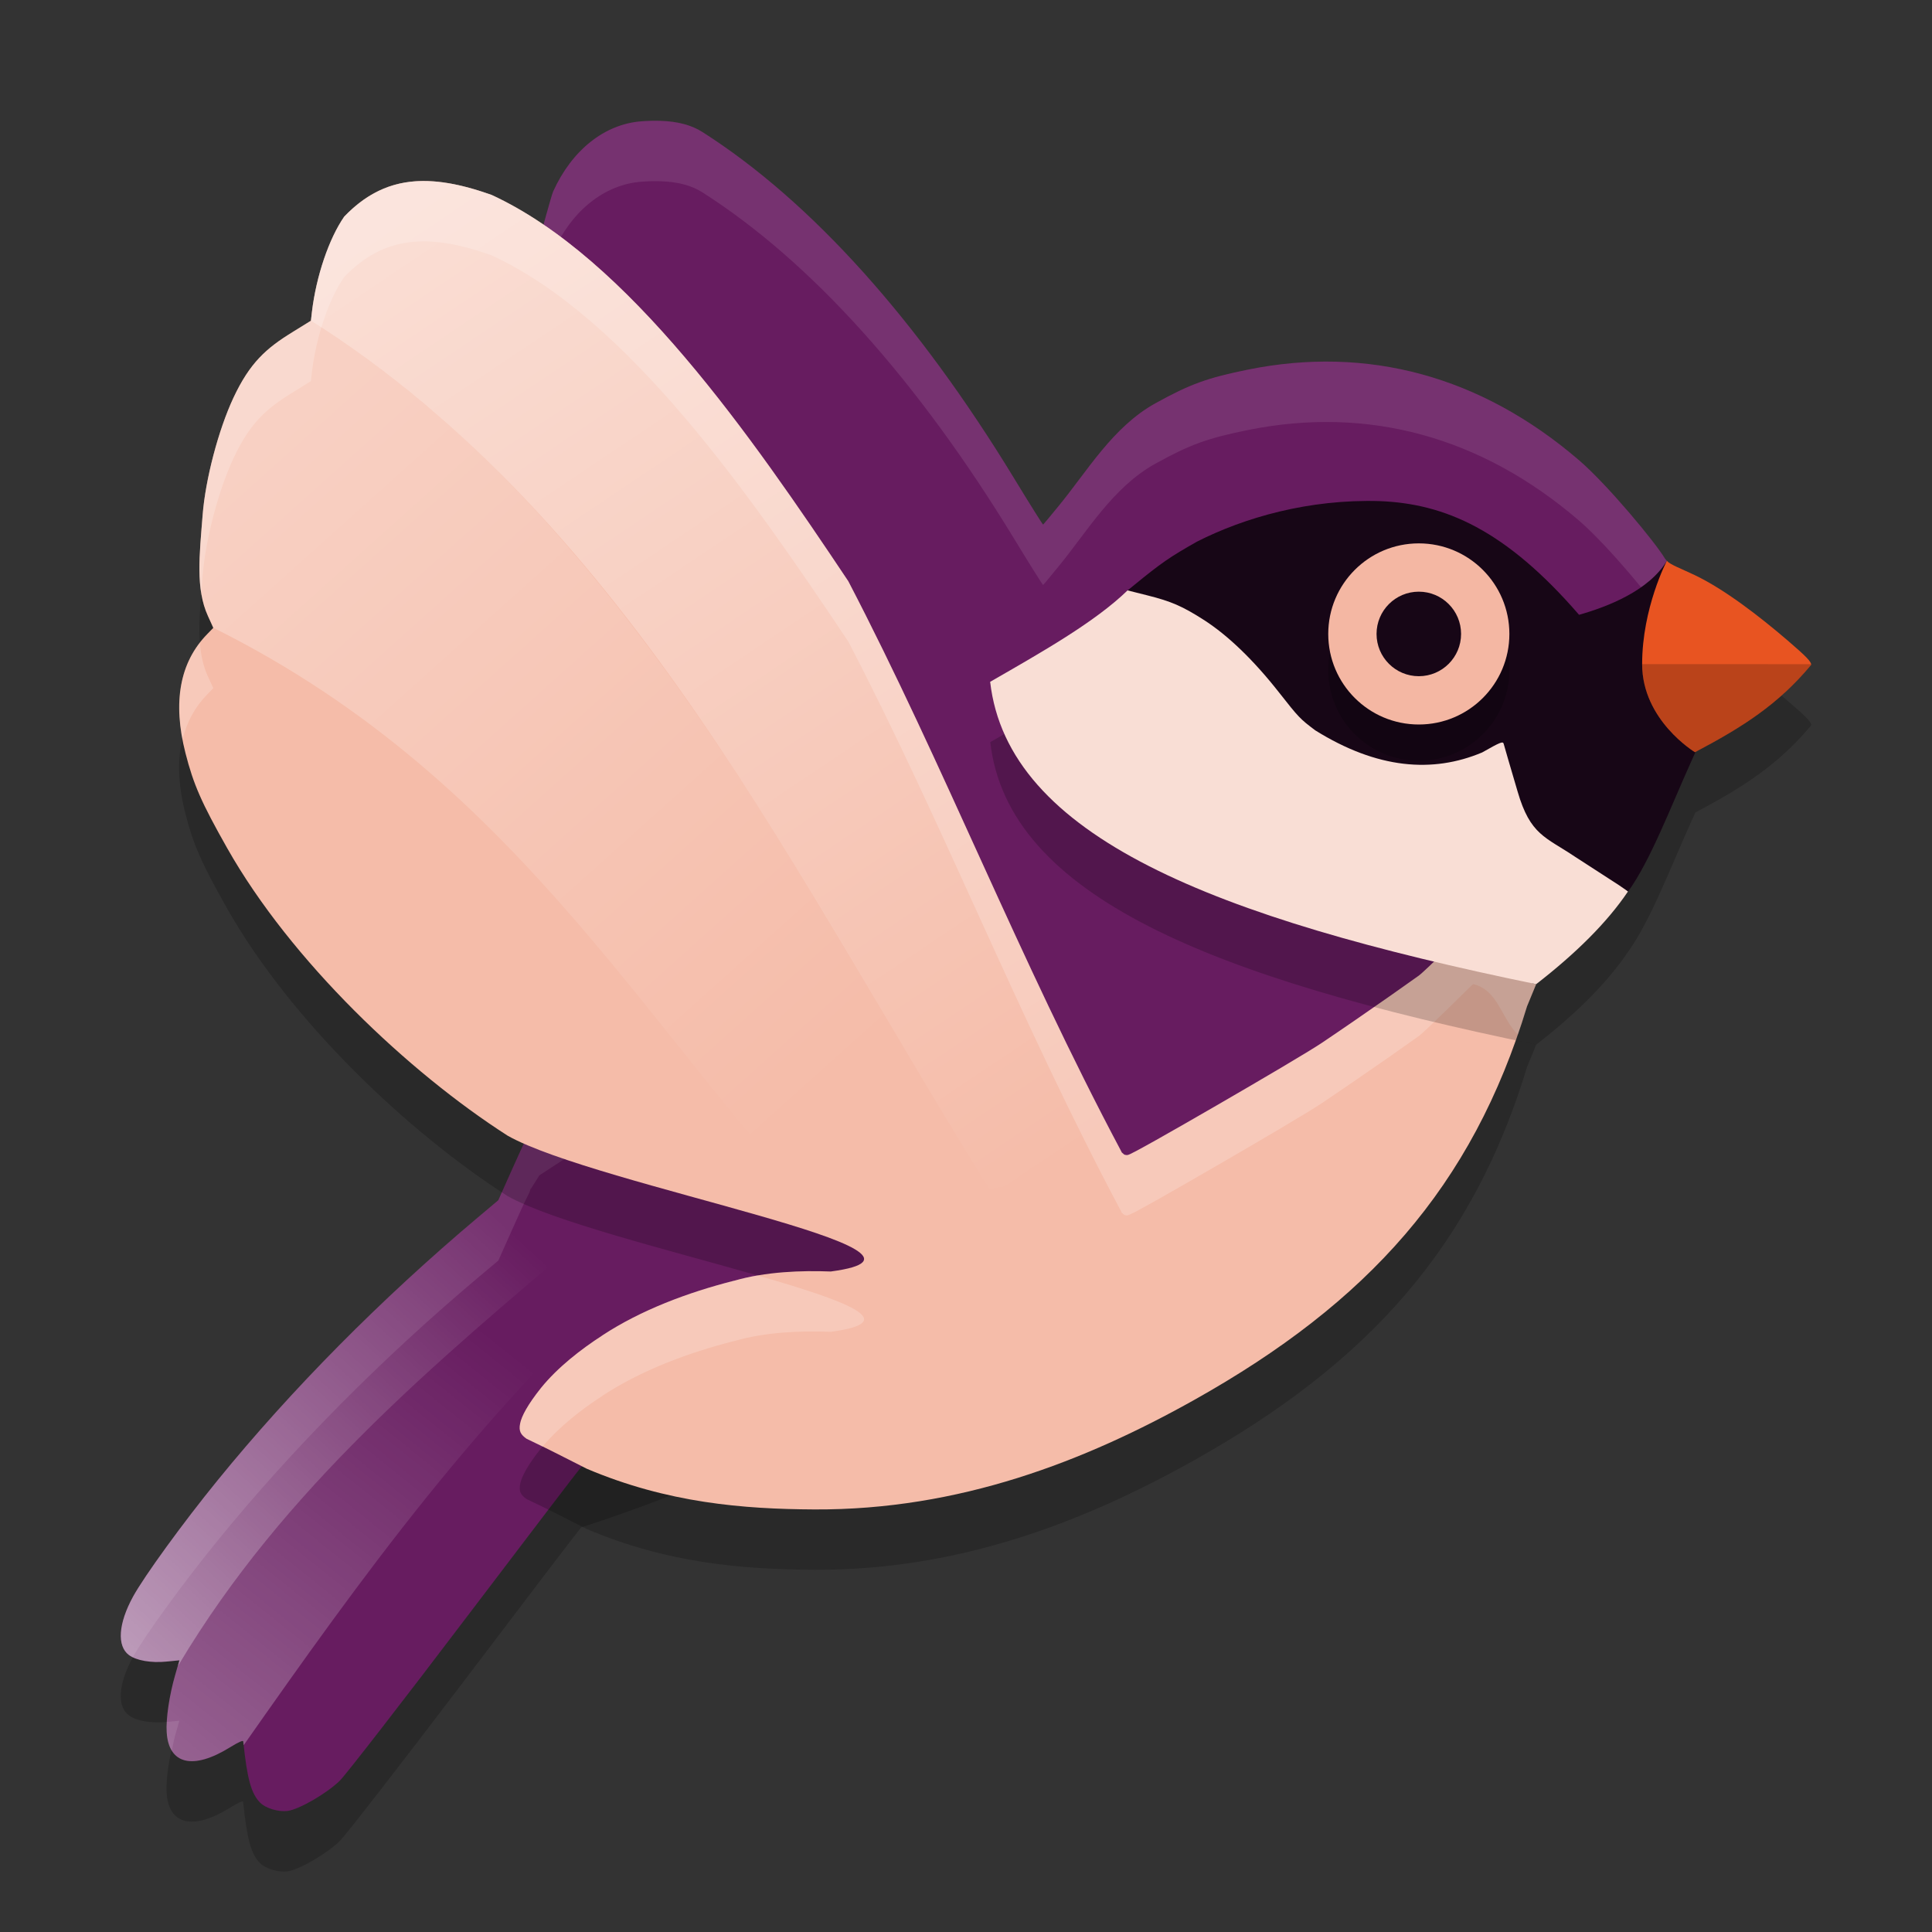 <svg xmlns="http://www.w3.org/2000/svg" xmlns:xlink="http://www.w3.org/1999/xlink" width="32" height="32" version="1.1">
 <rect width="100%" height="100%" fill="#333333" stroke="none"/>
 <defs>
  <linearGradient id="linearGradient24366">
   <stop style="stop-color:#ffffff" offset="0"/>
   <stop style="stop-color:#ffffff;stop-opacity:0" offset="1"/>
  </linearGradient>
  <linearGradient id="linearGradient24368" x1="10.851" x2="25.973" y1="6.316" y2="28.879" gradientTransform="matrix(0.7,0,0,0.7,-0.8,-0.8)" gradientUnits="userSpaceOnUse" xlink:href="#linearGradient24366"/>
  <linearGradient id="linearGradient24475" x1="7.503" x2="20.999" y1="11.573" y2="26.616" gradientTransform="matrix(0.7,0,0,0.7,-0.8,-0.8)" gradientUnits="userSpaceOnUse" xlink:href="#linearGradient24366"/>
  <linearGradient id="linearGradient26229" x1="4.28" x2="13.307" y1="40.068" y2="30.327" gradientTransform="matrix(0.7,0,0,0.7,-0.8,-0.8)" gradientUnits="userSpaceOnUse" xlink:href="#linearGradient24366"/>
  <linearGradient id="linearGradient26237" x1="5.404" x2="13.103" y1="42.613" y2="33.017" gradientTransform="matrix(0.7,0,0,0.7,-0.8,-0.8)" gradientUnits="userSpaceOnUse" xlink:href="#linearGradient24366"/>
 </defs>
 <path style="opacity:0.2" d="M 10.936 3.002 C 10.839 2.999 10.733 3.001 10.621 3.01 C 10.013 3.056 9.472 3.487 9.162 4.172 C 9.107 4.293 8.497 6.601 8.484 6.623 C 12.199 9.368 13.207 11.503 14.938 15.547 L 8.934 19.467 L 8.793 19.691 L 8.787 19.688 C 8.783 19.712 8.774 19.745 8.748 19.793 C 8.714 19.854 8.59 20.124 8.471 20.393 L 8.254 20.879 L 7.912 21.166 C 6.31 22.515 4.829 24.011 3.604 25.518 C 3.035 26.216 2.39 27.104 2.203 27.445 C 1.959 27.891 1.933 28.262 2.135 28.412 C 2.256 28.502 2.498 28.546 2.756 28.521 L 2.971 28.5 L 2.9 28.748 C 2.804 29.086 2.746 29.468 2.76 29.691 C 2.792 30.227 3.196 30.322 3.811 29.941 C 3.946 29.857 4.025 29.821 4.027 29.844 C 4.092 30.468 4.159 30.711 4.309 30.861 C 4.399 30.952 4.611 31.015 4.76 30.996 C 4.949 30.972 5.406 30.708 5.625 30.496 C 5.721 30.403 6.663 29.19 7.717 27.801 C 8.755 26.431 9.589 25.338 9.625 25.299 C 16.641 23.024 17.566 19.684 18.393 21.959 C 18.192 23.265 21.517 20.268 21.93 19.99 C 22.549 19.573 24.312 18.227 24.412 18.141 L 24.891 17.182 C 19.879 16.104 16.684 14.763 16.402 12.291 C 17.261 11.797 18.132 11.305 18.676 10.779 L 18.773 10.697 C 19.235 10.32 19.374 10.226 19.828 9.969 C 20.564 9.596 21.546 9.302 22.635 9.297 C 22.707 9.297 22.78 9.297 22.854 9.299 C 23.932 9.342 24.936 9.775 26.154 11.184 C 26.622 11.052 27.313 10.785 27.609 10.289 C 27.597 10.275 27.583 10.263 27.574 10.248 C 27.423 9.993 26.633 9.035 26.154 8.623 C 24.524 7.222 22.648 6.725 20.678 7.121 C 20.004 7.257 19.713 7.361 19.137 7.68 C 18.436 8.067 18.01 8.8 17.539 9.375 C 17.4 9.545 17.283 9.687 17.277 9.689 C 17.272 9.692 17.058 9.353 16.805 8.936 C 15.2 6.298 13.435 4.334 11.637 3.188 C 11.453 3.07 11.226 3.011 10.936 3.002 z"/>
 <path style="fill:#671c60" d="m 10.936,2.001 c -0.097,-0.003 -0.202,-2.736e-4 -0.314,0.008 -0.608,0.046 -1.15,0.477 -1.46,1.162 -0.055,0.121 -0.665,2.43 -0.677,2.451 3.715,2.745 4.723,4.881 6.453,8.925 l -6.003,3.92 -0.141,0.224 -0.007,-0.004 c -0.004,0.024 -0.012,0.058 -0.038,0.105 -0.034,0.061 -0.158,0.33 -0.278,0.599 L 8.253,19.88 7.913,20.167 c -1.602,1.349 -3.084,2.846 -4.309,4.352 -0.568,0.699 -1.213,1.585 -1.4,1.926 -0.244,0.445 -0.27,0.818 -0.068,0.968 0.121,0.09 0.363,0.133 0.621,0.108 l 0.215,-0.021 -0.071,0.247 c -0.097,0.338 -0.153,0.72 -0.139,0.943 0.032,0.535 0.435,0.631 1.05,0.25 0.136,-0.084 0.215,-0.12 0.217,-0.097 0.065,0.624 0.132,0.867 0.282,1.017 0.091,0.091 0.302,0.154 0.451,0.135 0.19,-0.024 0.647,-0.288 0.865,-0.5 0.096,-0.093 1.036,-1.305 2.09,-2.695 1.039,-1.369 1.873,-2.463 1.909,-2.502 7.016,-2.275 7.941,-5.616 8.768,-3.341 -0.2,1.306 3.126,-1.69 3.538,-1.967 0.62,-0.417 2.381,-1.764 2.481,-1.85 L 25.93,14.098 28.075,12.459 C 27.625,11.972 27.751,11.402 27.729,10.863 27.707,10.333 27.533,9.835 27.608,9.29 27.596,9.276 27.583,9.262 27.574,9.247 27.423,8.992 26.634,8.036 26.155,7.624 24.524,6.222 22.647,5.724 20.677,6.12 20.003,6.256 19.713,6.36 19.136,6.68 c -0.701,0.388 -1.125,1.12 -1.597,1.695 -0.139,0.17 -0.257,0.312 -0.262,0.314 -0.005,0.003 -0.218,-0.336 -0.472,-0.753 C 15.2,5.298 13.434,3.335 11.636,2.188 11.452,2.071 11.226,2.01 10.936,2.001 Z"/>
 <path style="fill:#ffffff;opacity:0.1" d="M 10.936 2.002 C 10.839 1.999 10.733 2.001 10.621 2.01 C 10.013 2.056 9.472 2.487 9.162 3.172 C 9.107 3.293 8.497 5.601 8.484 5.623 C 8.563 5.681 8.633 5.738 8.709 5.795 C 8.897 5.096 9.127 4.251 9.162 4.172 C 9.472 3.487 10.013 3.056 10.621 3.01 C 10.733 3.001 10.839 2.999 10.936 3.002 C 11.226 3.011 11.453 3.07 11.637 3.188 C 13.435 4.334 15.2 6.298 16.805 8.936 C 17.058 9.353 17.272 9.692 17.277 9.689 C 17.283 9.687 17.4 9.545 17.539 9.375 C 18.01 8.8 18.436 8.067 19.137 7.68 C 19.713 7.361 20.004 7.257 20.678 7.121 C 22.648 6.725 24.524 7.222 26.154 8.623 C 26.633 9.035 27.423 9.993 27.574 10.248 C 27.583 10.263 27.597 10.275 27.609 10.289 C 27.534 10.835 27.707 11.333 27.729 11.863 C 27.74 12.142 27.714 12.429 27.746 12.709 L 28.074 12.459 C 27.625 11.972 27.751 11.402 27.729 10.863 C 27.707 10.333 27.534 9.835 27.609 9.289 C 27.597 9.275 27.583 9.263 27.574 9.248 C 27.423 8.993 26.633 8.035 26.154 7.623 C 24.524 6.222 22.648 5.725 20.678 6.121 C 20.004 6.257 19.713 6.361 19.137 6.68 C 18.436 7.067 18.01 7.8 17.539 8.375 C 17.4 8.545 17.283 8.687 17.277 8.689 C 17.272 8.692 17.058 8.353 16.805 7.936 C 15.2 5.298 13.435 3.334 11.637 2.188 C 11.453 2.07 11.226 2.011 10.936 2.002 z M 14.6 14.768 L 8.934 18.467 L 8.793 18.691 L 8.787 18.688 C 8.783 18.712 8.774 18.745 8.748 18.793 C 8.714 18.854 8.59 19.124 8.471 19.393 L 8.254 19.879 L 7.912 20.166 C 6.31 21.515 4.829 23.011 3.604 24.518 C 3.035 25.216 2.39 26.104 2.203 26.445 C 1.959 26.891 1.933 27.262 2.135 27.412 C 2.153 27.426 2.178 27.436 2.201 27.447 C 2.202 27.446 2.203 27.446 2.203 27.445 C 2.39 27.104 3.035 26.216 3.604 25.518 C 4.829 24.011 6.31 22.515 7.912 21.166 L 8.254 20.879 L 8.471 20.393 C 8.59 20.124 8.714 19.854 8.748 19.793 C 8.774 19.745 8.783 19.712 8.787 19.688 L 8.793 19.691 L 8.934 19.467 L 14.938 15.547 C 14.82 15.272 14.712 15.026 14.6 14.768 z M 2.971 28.5 L 2.762 28.521 C 2.758 28.583 2.757 28.643 2.76 28.691 C 2.767 28.819 2.798 28.921 2.846 28.998 C 2.864 28.914 2.877 28.83 2.9 28.748 L 2.971 28.5 z"/>
 <path style="opacity:0.2" d="M 7.092 4 C 6.562 3.982 6.114 4.158 5.701 4.588 C 5.448 4.952 5.237 5.573 5.166 6.164 L 5.15 6.312 L 4.844 6.502 C 4.408 6.77 4.139 7.009 3.867 7.59 C 3.619 8.12 3.404 8.937 3.357 9.525 C 3.304 10.202 3.237 10.751 3.443 11.203 L 3.533 11.398 L 3.432 11.502 C 2.976 11.967 2.854 12.629 3.07 13.473 C 3.204 13.994 3.336 14.294 3.762 15.047 C 4.819 16.915 6.763 18.758 8.408 19.811 C 9.888 20.644 16.19 21.736 13.76 22.059 C 13.271 22.04 12.683 22.06 12.158 22.213 L 12.156 22.213 L 12.154 22.213 C 11.392 22.407 10.619 22.698 9.979 23.117 L 9.979 23.119 C 9.621 23.35 9.239 23.646 8.963 23.986 C 8.742 24.263 8.638 24.458 8.615 24.582 C 8.592 24.706 8.626 24.761 8.723 24.83 C 9.068 24.992 9.39 25.16 9.721 25.326 C 11.06 25.895 12.313 25.994 13.49 26 C 15.89 26.012 17.967 25.202 19.787 24.182 C 22.65 22.576 24.388 20.661 25.295 17.666 L 25.445 17.301 C 24.855 17.179 24.292 17.053 23.75 16.924 C 23.657 17.012 23.529 17.139 23.5 17.16 C 23.37 17.253 23.201 17.372 23.016 17.502 C 22.645 17.761 22.21 18.059 21.9 18.268 C 21.683 18.414 20.895 18.878 20.15 19.309 C 19.778 19.524 19.421 19.73 19.152 19.881 C 19.018 19.956 18.905 20.018 18.826 20.061 C 18.787 20.082 18.756 20.096 18.732 20.107 C 18.721 20.113 18.712 20.117 18.701 20.121 C 18.696 20.123 18.69 20.127 18.68 20.129 C 18.677 20.129 18.674 20.13 18.67 20.131 C 18.666 20.131 18.655 20.131 18.654 20.131 C 18.654 20.131 18.623 20.123 18.623 20.123 C 18.623 20.123 18.582 20.088 18.582 20.088 L 18.576 20.08 L 18.574 20.072 C 16.869 16.869 15.637 13.673 14.051 10.627 C 12.442 8.22 10.405 5.273 8.143 4.229 C 7.756 4.091 7.41 4.011 7.092 4 z"/>
 <path style="fill:#f5bca9" d="M 5.702,3.587 C 5.449,3.952 5.238,4.573 5.167,5.164 L 5.15,5.312 4.843,5.502 C 4.408,5.77 4.138,6.009 3.866,6.589 3.618,7.12 3.403,7.936 3.357,8.525 3.303,9.202 3.238,9.751 3.444,10.203 l 0.089,0.196 -0.101,0.104 c -0.455,0.465 -0.576,1.127 -0.36,1.971 0.133,0.521 0.265,0.821 0.691,1.574 1.057,1.868 3.002,3.71 4.646,4.763 1.479,0.834 7.782,1.927 5.351,2.249 -0.489,-0.019 -1.077,0.002 -1.602,0.154 h -0.002 -0.002 c -0.763,0.194 -1.536,0.484 -2.177,0.904 v 0.001 c -0.357,0.231 -0.739,0.528 -1.015,0.868 -0.221,0.277 -0.325,0.471 -0.348,0.595 -0.023,0.124 0.011,0.179 0.107,0.248 0.345,0.162 0.668,0.331 0.998,0.497 1.339,0.568 2.594,0.668 3.77,0.674 2.4,0.012 4.478,-0.797 6.297,-1.817 2.863,-1.606 4.599,-3.521 5.506,-6.516 l 0.151,-0.366 c -0.581,-0.12 -0.512,-0.874 -1.046,-1.001 -0.043,0.034 -0.789,0.781 -0.899,0.86 -0.13,0.093 -0.299,0.212 -0.484,0.342 -0.37,0.259 -0.805,0.559 -1.115,0.767 -0.217,0.146 -1.005,0.61 -1.75,1.041 -0.372,0.215 -0.731,0.421 -1,0.572 -0.134,0.075 -0.246,0.137 -0.325,0.179 -0.04,0.021 -0.071,0.037 -0.094,0.048 -0.012,0.006 -0.021,0.01 -0.031,0.014 -0.005,0.002 -0.011,0.005 -0.021,0.007 -0.003,5.6e-4 -0.006,9.1e-4 -0.01,0.001 -0.004,4.47e-4 -0.015,1.5e-5 -0.015,0 -2.3e-4,-7e-5 -0.031,-0.007 -0.031,-0.007 -1.44e-4,-6.3e-5 -0.042,-0.035 -0.042,-0.036 l -0.004,-0.008 -0.003,-0.007 C 16.869,15.869 15.636,12.673 14.05,9.627 12.442,7.22 10.406,4.274 8.143,3.229 7.112,2.861 6.362,2.899 5.702,3.587 Z"/>
 <path style="fill:#ffffff;opacity:0.2" d="M 7.092 3 C 6.562 2.982 6.114 3.158 5.701 3.588 C 5.448 3.952 5.237 4.573 5.166 5.164 L 5.15 5.312 L 4.844 5.502 C 4.408 5.77 4.139 6.009 3.867 6.59 C 3.619 7.12 3.404 7.937 3.357 8.525 C 3.318 9.024 3.273 9.452 3.334 9.824 C 3.342 9.726 3.349 9.63 3.357 9.525 C 3.404 8.937 3.619 8.12 3.867 7.59 C 4.139 7.009 4.408 6.77 4.844 6.502 L 5.15 6.312 L 5.166 6.164 C 5.237 5.573 5.448 4.952 5.701 4.588 C 6.361 3.899 7.111 3.861 8.143 4.229 C 10.405 5.273 12.442 8.22 14.051 10.627 C 15.637 13.673 16.869 16.869 18.574 20.072 L 18.576 20.08 L 18.582 20.088 C 18.582 20.088 18.623 20.123 18.623 20.123 C 18.623 20.123 18.654 20.131 18.654 20.131 C 18.655 20.131 18.666 20.131 18.67 20.131 C 18.674 20.13 18.677 20.129 18.68 20.129 C 18.69 20.127 18.696 20.123 18.701 20.121 C 18.712 20.117 18.721 20.113 18.732 20.107 C 18.756 20.096 18.787 20.082 18.826 20.061 C 18.905 20.018 19.018 19.956 19.152 19.881 C 19.421 19.73 19.778 19.524 20.15 19.309 C 20.895 18.878 21.683 18.414 21.9 18.268 C 22.21 18.059 22.645 17.761 23.016 17.502 C 23.201 17.372 23.37 17.253 23.5 17.16 C 23.61 17.082 24.357 16.333 24.4 16.299 C 24.815 16.398 24.868 16.873 25.143 17.137 C 25.196 16.983 25.246 16.826 25.295 16.666 L 25.445 16.301 C 24.865 16.181 24.934 15.426 24.4 15.299 C 24.357 15.333 23.61 16.082 23.5 16.16 C 23.37 16.253 23.201 16.372 23.016 16.502 C 22.645 16.761 22.21 17.061 21.9 17.27 C 21.683 17.416 20.895 17.878 20.15 18.309 C 19.778 18.524 19.421 18.73 19.152 18.881 C 19.018 18.956 18.905 19.018 18.826 19.061 C 18.787 19.082 18.756 19.096 18.732 19.107 C 18.721 19.113 18.712 19.117 18.701 19.121 C 18.696 19.123 18.69 19.127 18.68 19.129 C 18.677 19.129 18.674 19.13 18.67 19.131 C 18.666 19.131 18.655 19.131 18.654 19.131 C 18.654 19.131 18.623 19.123 18.623 19.123 C 18.623 19.123 18.582 19.088 18.582 19.088 L 18.576 19.08 L 18.574 19.072 C 16.869 15.869 15.637 12.673 14.051 9.627 C 12.442 7.22 10.405 4.273 8.143 3.229 C 7.756 3.091 7.41 3.011 7.092 3 z M 3.311 10.645 C 2.993 11.053 2.898 11.592 3.023 12.25 C 3.093 11.963 3.227 11.711 3.432 11.502 L 3.533 11.398 L 3.443 11.203 C 3.365 11.031 3.326 10.846 3.311 10.645 z M 12.543 21.125 C 12.412 21.148 12.284 21.176 12.158 21.213 L 12.156 21.213 L 12.154 21.213 C 11.392 21.407 10.619 21.698 9.979 22.117 L 9.979 22.119 C 9.621 22.35 9.239 22.646 8.963 22.986 C 8.742 23.263 8.638 23.458 8.615 23.582 C 8.592 23.706 8.626 23.761 8.723 23.83 C 8.814 23.873 8.898 23.917 8.986 23.961 C 9.261 23.632 9.63 23.344 9.979 23.119 L 9.979 23.117 C 10.619 22.698 11.392 22.407 12.154 22.213 L 12.156 22.213 L 12.158 22.213 C 12.683 22.06 13.271 22.04 13.76 22.059 C 14.977 21.897 14.004 21.544 12.543 21.125 z"/>
 <path style="opacity:0.2" d="m 22.635,9.297 c -1.088,0.005 -2.071,0.299 -2.807,0.672 -0.455,0.257 -0.593,0.352 -1.055,0.729 l -0.098,0.082 c -0.543,0.526 -1.415,1.017 -2.273,1.512 0.292,2.562 3.709,3.912 9.043,5.01 0.653,-0.507 1.173,-1.02 1.521,-1.537 0.366,-0.505 0.704,-1.398 1.043,-2.15 l 0.072,-0.158 C 28.863,13.043 29.456,12.666 30,12.012 c 0.002,-0.052 -0.084,-0.141 -0.389,-0.402 -0.472,-0.405 -1.048,-0.849 -1.541,-1.084 -0.231,-0.11 -0.404,-0.173 -0.461,-0.236 -0.296,0.496 -0.988,0.763 -1.455,0.895 -1.218,-1.409 -2.222,-1.842 -3.301,-1.885 -0.073,-0.002 -0.146,-0.002 -0.219,-0.002 z"/>
 <path style="fill:#f9ded5" d="m 16.402,11.292 c 0.859,-0.494 1.731,-0.987 2.274,-1.513 1.017,-0.087 2.826,1.815 4.095,2.415 0.897,0.424 1.232,-0.515 2.116,-0.125 l 0.754,1.443 1.324,1.253 c -0.348,0.517 -0.868,1.029 -1.521,1.536 -5.334,-1.098 -8.752,-2.446 -9.044,-5.009 z"/>
 <path style="fill:#170616" d="M 26.154,10.183 C 24.936,8.774 23.933,8.343 22.854,8.3 c -1.175,-0.036 -2.241,0.272 -3.026,0.67 -0.455,0.257 -0.592,0.352 -1.053,0.729 l -0.098,0.08 0.334,0.084 c 0.386,0.097 0.574,0.178 0.924,0.402 0.402,0.257 0.83,0.669 1.252,1.207 0.323,0.411 0.345,0.435 0.598,0.625 1.03,0.642 1.946,0.71 2.764,0.366 0.303,-0.172 0.346,-0.189 0.357,-0.142 0.007,0.03 0.111,0.384 0.23,0.788 0.211,0.726 0.46,0.751 0.957,1.085 l 0.72,0.466 0.154,0.106 c 0.366,-0.505 0.705,-1.4 1.044,-2.152 l 0.072,-0.159 C 27.337,11.383 27.405,10.614 27.609,9.288 27.313,9.785 26.622,10.051 26.154,10.183 Z"/>
 <circle style="opacity:0.2" cx="23.5" cy="11.1" r="1.5"/>
 <circle style="fill:#f4b7a3" cx="23.5" cy="10.5" r="1.5"/>
 <circle style="fill:#170616" cx="23.5" cy="10.5" r=".7"/>
 <path style="fill:#e85421" d="m 27.608,9.29 c 0,0 -0.409,0.778 -0.409,1.71 0,0.932 0.875,1.459 0.875,1.459 l 0.007,-0.004 c 0.781,-0.412 1.374,-0.788 1.918,-1.443 0.002,-0.052 -0.084,-0.141 -0.388,-0.402 C 29.139,10.205 28.562,9.76 28.069,9.525 27.838,9.415 27.665,9.353 27.609,9.29 Z"/>
 <path style="opacity:0.2" d="m 27.2,11 c 0,0.932 0.875,1.459 0.875,1.459 l 0.007,-0.004 c 0.781,-0.412 1.374,-0.788 1.918,-1.442 1.48e-4,-0.004 -0.002,-0.008 -0.003,-0.012 z"/>
 <path style="opacity:0.5;fill:url(#linearGradient24368)" d="M 7.092,2.999 C 6.562,2.98 6.114,3.158 5.701,3.588 5.448,3.952 5.238,4.573 5.167,5.164 L 5.15,5.312 C 10.448,8.661 13.242,14.672 16.389,19.695 l 2.212,-0.372 V 19.106 c -0.01,-0.009 -0.02,-0.018 -0.021,-0.018 l -0.004,-0.008 -0.003,-0.007 C 16.869,15.87 15.636,12.674 14.05,9.627 12.442,7.22 10.405,4.273 8.143,3.228 7.756,3.09 7.409,3.01 7.092,2.999 Z"/>
 <path style="opacity:0.3;fill:url(#linearGradient24475)" d="M 5.15,5.312 4.843,5.502 C 4.407,5.77 4.138,6.008 3.866,6.589 3.618,7.119 3.403,7.936 3.356,8.525 3.303,9.202 3.238,9.75 3.444,10.202 l 0.089,0.196 c 5.207,2.59 7.274,6.928 10.549,10.254 0.131,0.068 0.217,0.132 0.226,0.189 l 2.082,-1.146 C 16.095,19.251 15.828,18.801 15.572,18.351 13.212,14.393 10.709,9.834 7.163,6.801 7.156,6.796 7.15,6.792 7.144,6.787 7.134,6.778 7.124,6.77 7.115,6.761 6.505,6.243 5.854,5.757 5.15,5.312 Z"/>
 <path style="opacity:0.5;fill:url(#linearGradient26229)" d="M 8.203,19.923 7.913,20.167 C 6.311,21.516 4.829,23.012 3.604,24.519 3.035,25.217 2.391,26.104 2.204,26.445 c -0.244,0.445 -0.27,0.818 -0.068,0.968 0.121,0.09 0.363,0.133 0.621,0.108 l 0.215,-0.021 -0.027,0.093 c 0.007,-0.01 0.014,-0.018 0.021,-0.029 1.734,-2.904 4.239,-4.992 6.728,-7.097 z"/>
 <path style="opacity:0.3;fill:url(#linearGradient26237)" d="m 9.674,20.483 c -2.483,2.099 -4.98,4.185 -6.71,7.082 -0.007,0.01 -0.013,0.018 -0.019,0.027 -3.696e-4,5.4e-4 -9.94e-4,8.4e-4 -0.001,0.001 l -0.044,0.154 c -0.097,0.338 -0.153,0.72 -0.139,0.943 0.032,0.535 0.435,0.631 1.05,0.25 0.136,-0.084 0.215,-0.12 0.217,-0.097 0.003,0.025 0.006,0.04 0.008,0.063 1.934,-2.758 3.927,-5.541 6.702,-8.018 z"/>
</svg>
